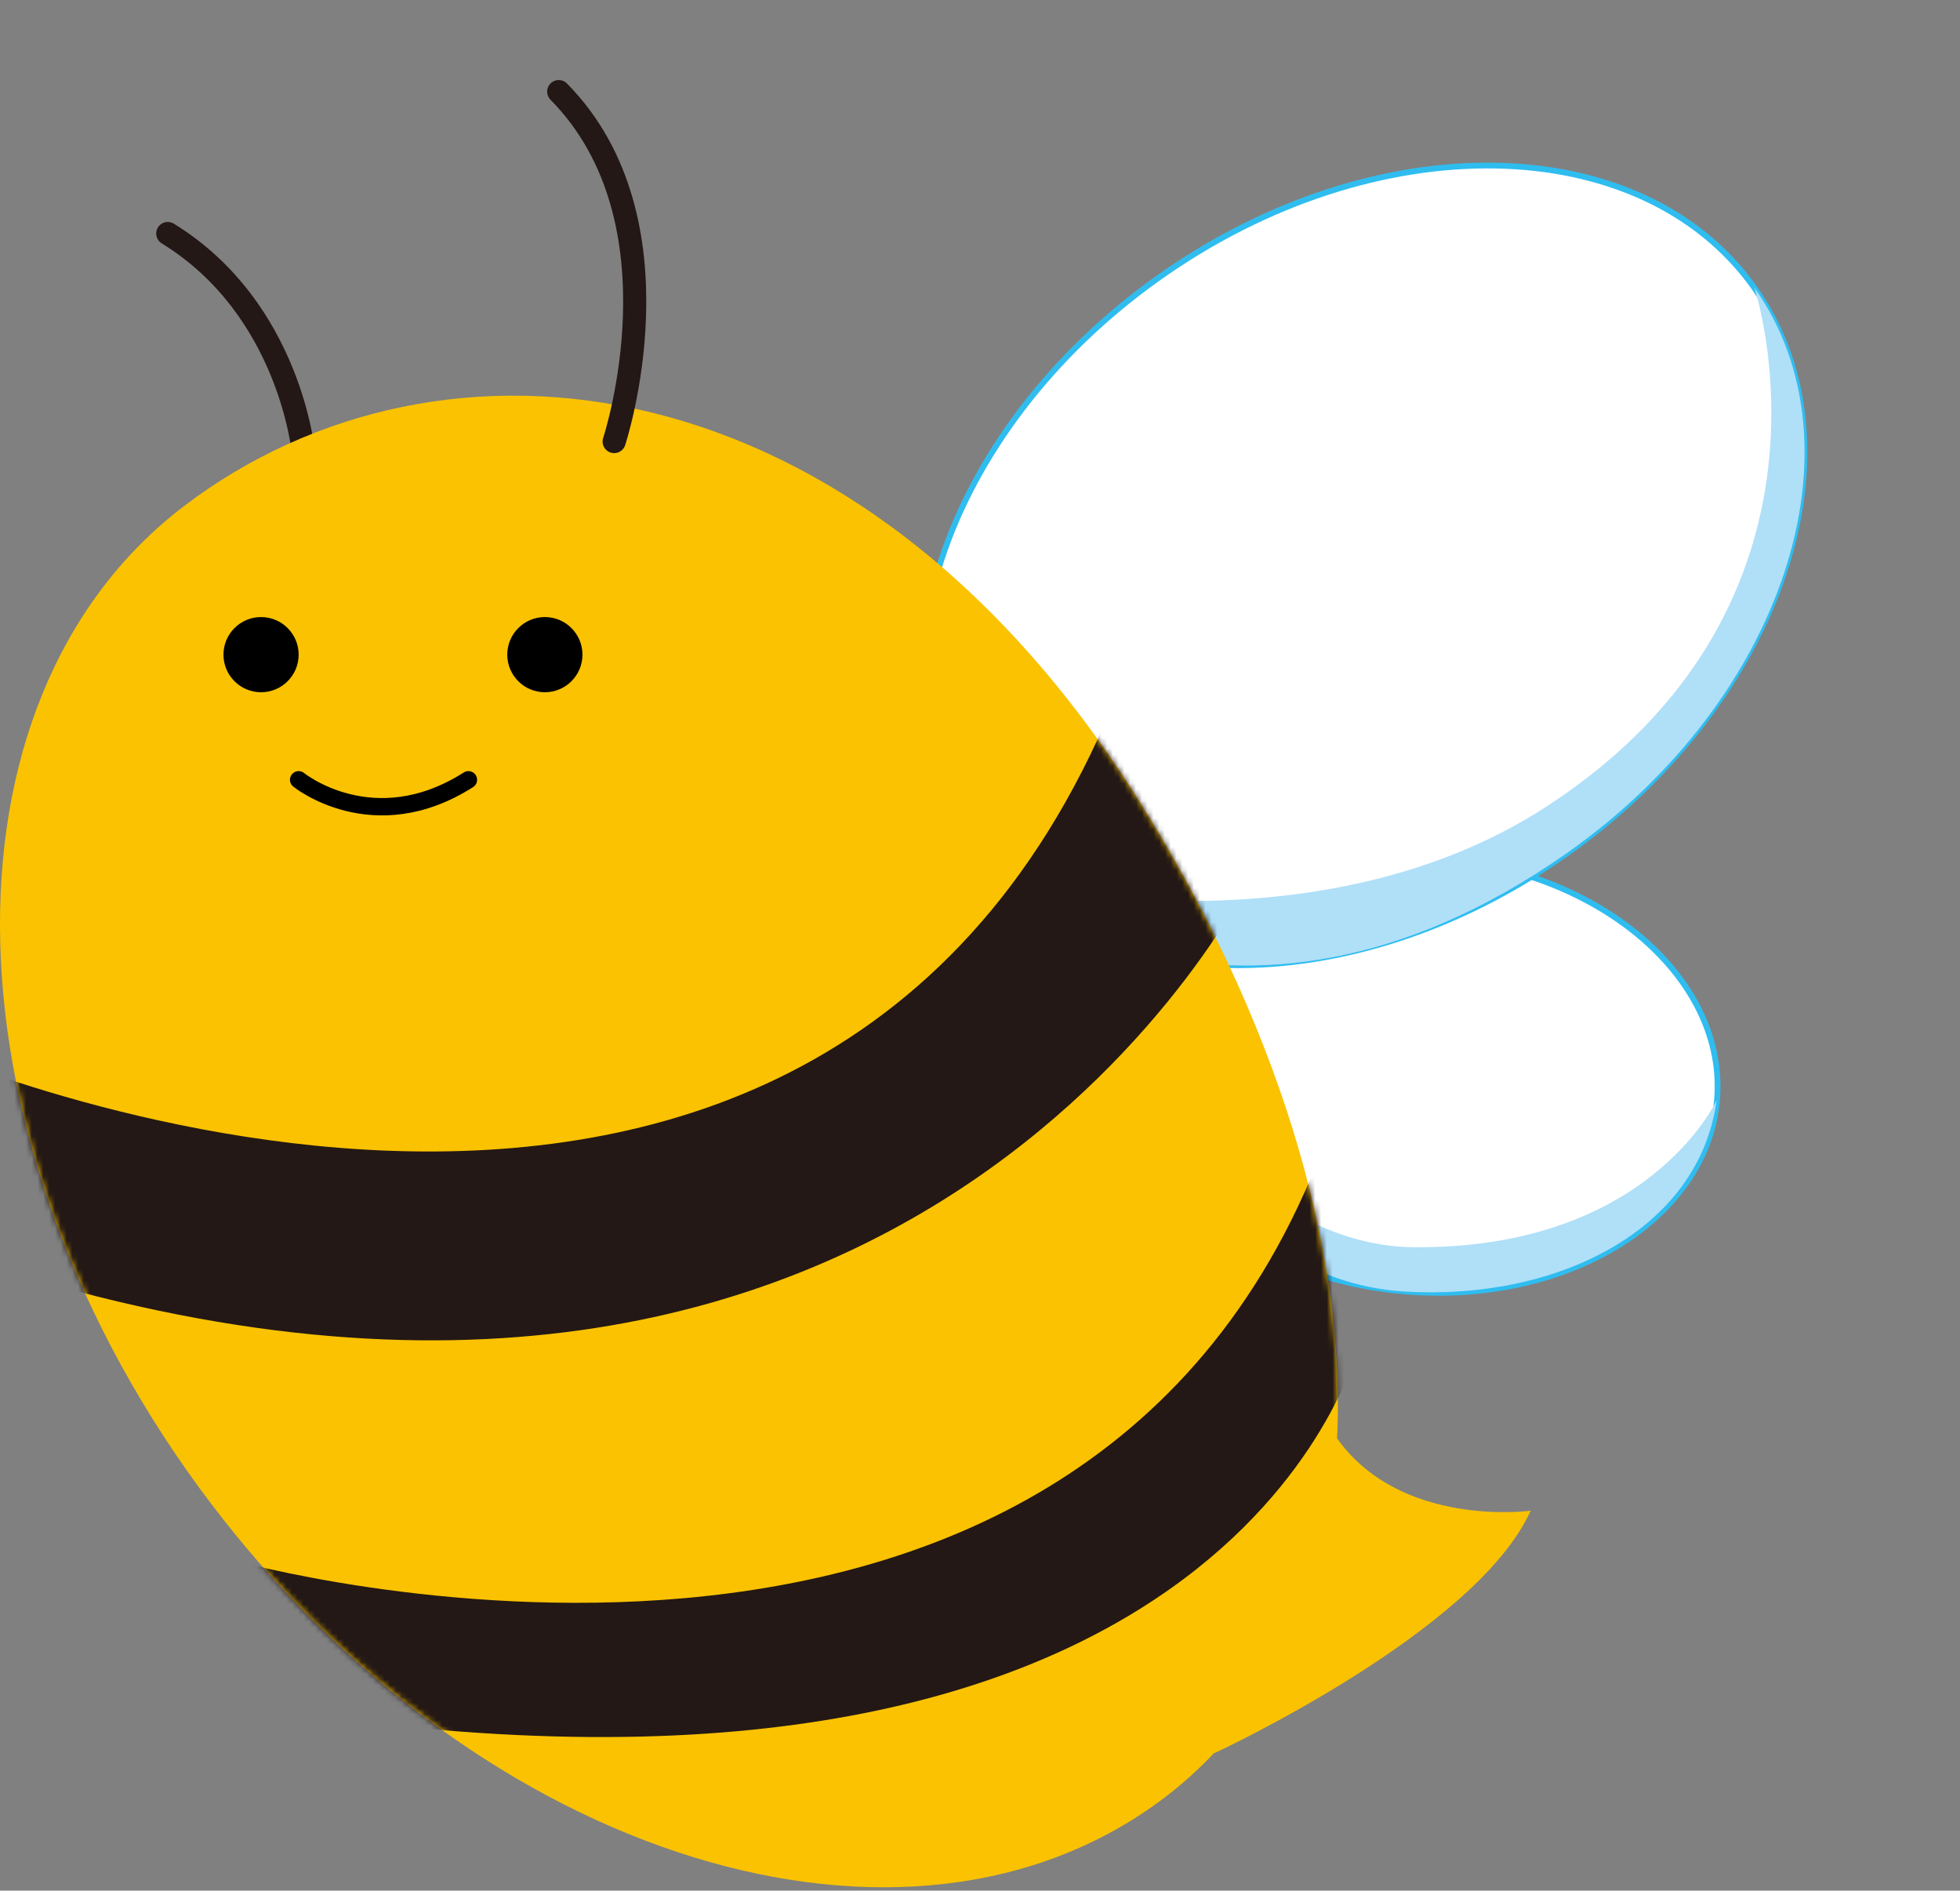 <svg width="339" height="327" viewBox="0 0 339 327" fill="none" xmlns="http://www.w3.org/2000/svg">
<rect x="0" y="0" width="339" height="327" fill="#808080" stroke="none"/>
<path d="M52.522 78.591C52.522 78.591 50.364 53.516 29.018 40.391" stroke="#231815" stroke-width="4" stroke-miterlimit="10" stroke-linecap="round" stroke-linejoin="round"/>
<path d="M296.971 190.271C298.736 169.597 277.385 150.893 249.282 148.492C221.178 146.092 196.964 160.905 195.199 181.579C193.433 202.252 214.784 220.957 242.888 223.357C270.991 225.757 295.205 210.944 296.971 190.271Z" fill="white" stroke="#2FBDF0" stroke-miterlimit="10"/>
<path d="M296.913 190.294C293.807 213.017 268.935 225.001 242.834 223.378C208.776 221.255 195.142 181.608 195.142 181.608C195.142 181.608 215.9 215.42 244.369 215.719C285.113 216.14 296.913 190.294 296.913 190.294Z" fill="#B0DFF8"/>
<path d="M271.053 147.56C308.43 121.044 322.921 77.263 303.42 49.774C283.918 22.284 237.809 21.495 200.432 48.011C163.055 74.527 148.563 118.307 168.065 145.797C187.567 173.286 233.676 174.076 271.053 147.56Z" fill="white" stroke="#2FBDF0" stroke-miterlimit="10"/>
<path d="M303.423 49.726C322.927 77.213 308.538 121.142 271.058 147.514C212.549 188.688 169.559 151.84 169.559 151.84C169.559 151.84 225.779 166.57 267.435 139.531C321.654 104.341 303.423 49.726 303.423 49.726Z" fill="#B0DFF8"/>
<path d="M231.262 248.786C232.868 215.236 220.322 175.519 196.906 138.338C148.336 61.246 76.245 53.841 31.948 87.443C-12.357 121.045 -10.331 198.313 36.467 260.016C83.264 321.728 157.127 344.512 201.424 310.91C204.574 308.524 207.434 305.909 210.057 303.137L210.031 303.233C210.031 303.233 255.345 282.274 264.741 261.288C264.741 261.297 242.36 264.367 231.262 248.786Z" fill="#FAC200"/>
<mask id="mask0_1_1210" style="mask-type:alpha" maskUnits="userSpaceOnUse" x="0" y="68" width="265" height="259">
<path d="M231.262 248.786C232.868 215.236 220.322 175.519 196.906 138.338C148.336 61.246 76.245 53.841 31.948 87.443C-12.357 121.045 -10.331 198.313 36.467 260.016C83.264 321.728 157.127 344.512 201.424 310.91C204.574 308.524 207.434 305.909 210.057 303.137L210.031 303.233C210.031 303.233 255.345 282.274 264.741 261.288C264.741 261.297 242.36 264.367 231.262 248.786Z" fill="#FAC200"/>
</mask>
<g mask="url(#mask0_1_1210)">
<path d="M-14.296 180.784C-14.296 180.784 144.581 251.462 194.923 115.624L216.497 151.577C216.497 151.577 159.4 270.237 -1.645 218.983L-14.296 180.784Z" fill="#231815"/>
<path d="M40.301 269.842C40.301 269.842 185.93 311.024 228.683 198.856L235.272 231.827C235.272 231.827 216.497 314.981 65.875 298.206L40.301 269.842Z" fill="#231815"/>
</g>
<path d="M94.24 119.73C97.83 119.73 100.741 116.819 100.741 113.228C100.741 109.638 97.83 106.727 94.24 106.727C90.649 106.727 87.738 109.638 87.738 113.228C87.738 116.819 90.649 119.73 94.24 119.73Z" fill="black"/>
<path d="M45.153 119.729C48.743 119.729 51.654 116.819 51.654 113.228C51.654 109.638 48.743 106.727 45.153 106.727C41.562 106.727 38.651 109.638 38.651 113.228C38.651 116.819 41.562 119.729 45.153 119.729Z" fill="black"/>
<path d="M51.653 134.872C51.653 134.872 64.541 145.357 81.018 134.872" stroke="black" stroke-width="3" stroke-miterlimit="10" stroke-linecap="round" stroke-linejoin="round"/>
<path d="M106.224 76.371C106.224 76.371 118.805 38.312 96.635 15.844" stroke="#231815" stroke-width="4" stroke-miterlimit="10" stroke-linecap="round" stroke-linejoin="round"/>
</svg>

